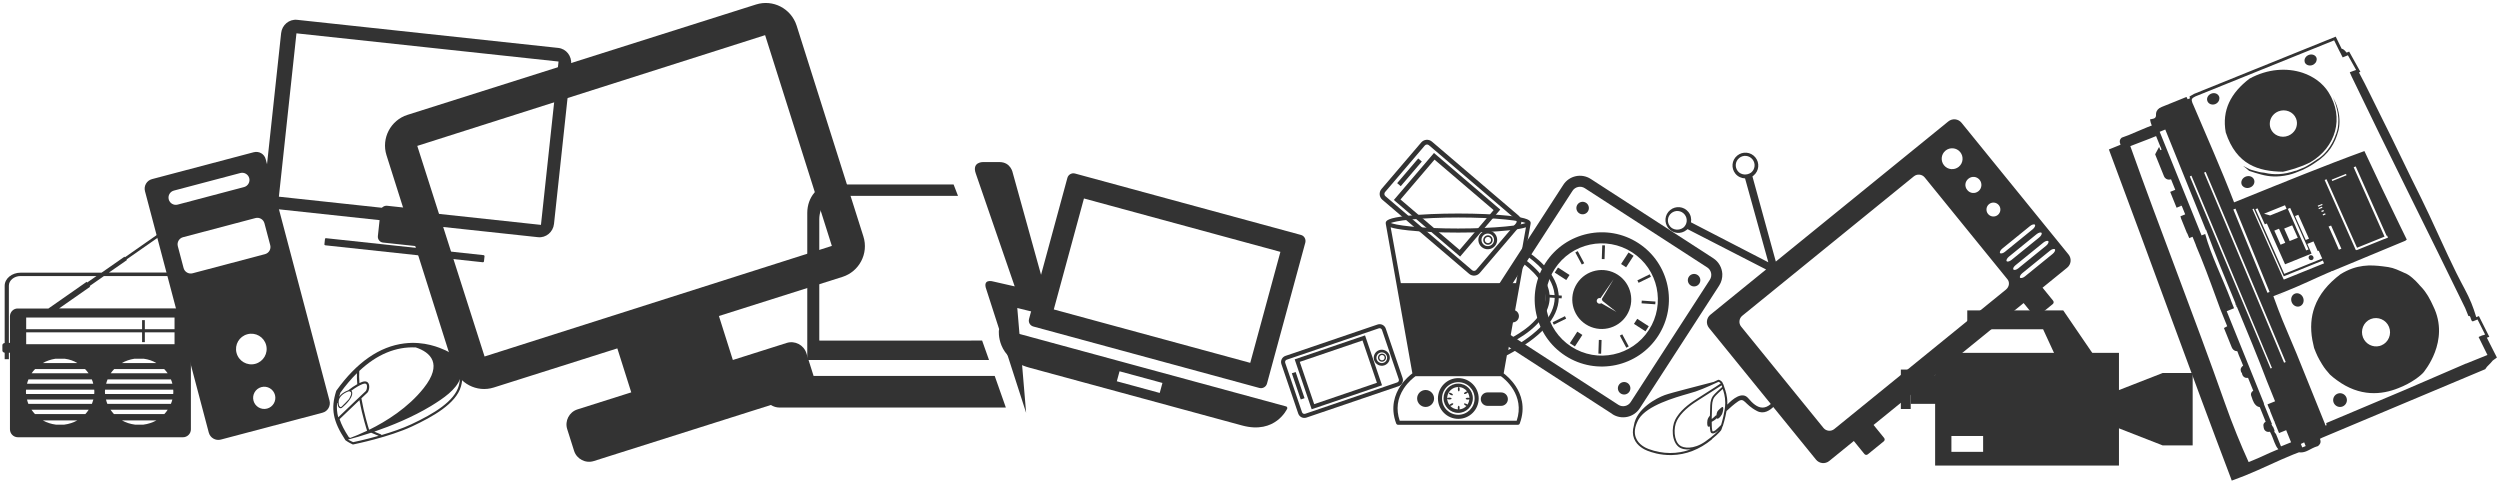 <?xml version="1.0" encoding="utf-8"?>
<svg id="master-artboard" viewBox="0 0 1397.371 270.206" version="1.1" xmlns="http://www.w3.org/2000/svg" x="0px" y="0px" style="enable-background:new 0 0 336 235.2;" width="1397.371px" height="270.206px"><rect id="ee-background" x="0" y="0" width="1397.371" height="270.206" style="fill: white; fill-opacity: 0; pointer-events: none;"/><g transform="matrix(0.613, -0.162, 0.162, 0.613, -404.604, -130.414)"><g transform="matrix(1, 0, 0, 1, 1.1368683772161603e-13, 0)"><path class="st3" d="M746.3,548.8h-92.7c-4.8,0-8.7,3.9-8.7,8.7v220.1c0,4.8,3.9,8.7,8.7,8.7h92.7c4.8,0,8.7-3.9,8.7-8.7V557.5&#10;&#9;C755.1,552.7,751.2,548.8,746.3,548.8L746.3,548.8z M669.7,563.5h60.6c3.5,0,6.4,2.9,6.4,6.4c0,3.5-2.9,6.4-6.4,6.4h-60.6&#10;&#9;c-3.5,0-6.4-2.9-6.4-6.4C663.3,566.4,666.1,563.5,669.7,563.5L669.7,563.5z M700,770.3c-5.4,0-9.8-4.4-9.8-9.8&#10;&#9;c0-5.4,4.4-9.8,9.8-9.8c5.4,0,9.8,4.4,9.8,9.8C709.8,765.9,705.4,770.3,700,770.3L700,770.3z M700,729.5c-7.5,0-13.5-6.1-13.5-13.5&#10;&#9;c0-7.5,6-13.5,13.5-13.5c7.5,0,13.5,6,13.5,13.5C713.5,723.4,707.5,729.5,700,729.5L700,729.5z M739.5,631.7c0,3.6-2.9,6.5-6.5,6.5&#10;&#9;H667c-3.6,0-6.5-2.9-6.5-6.5v-19.9c0-3.6,2.9-6.5,6.5-6.5H733c3.6,0,6.5,2.9,6.5,6.5V631.7z M739.5,631.7" style="fill: rgb(51, 51, 51); opacity: 1;" transform="matrix(1, 0, 0, 1, 1.1368683772161603e-13, 0)"/></g></g><g transform="matrix(0.607, 0.165, -0.165, 0.607, 9.959, -164.869)"><g transform="matrix(1, 0, 0, 1, 1.1368683772161603e-13, 0)"><path class="st3" d="M1252.1,306.3c-0.3-0.3-0.6-0.5-1-0.5H988.3c-0.4,0-0.8,0.2-1,0.5c-0.3,0.3-0.4,0.7-0.3,1.1c0,0.3,4,25,34.8,25&#10;&#9;h195.9c30.8,0,34.7-24.7,34.8-25C1252.5,307,1252.3,306.6,1252.1,306.3z M1139.5,323.7h-39.5v-9.2h39.5V323.7z" style="fill: rgb(51, 51, 51); opacity: 1;" transform="matrix(1, 0, 0, 1, 1.1368683772161603e-13, 0)"/><path class="st3" d="M1223.8,155.3h-208.1c-3,0-5.5,2.5-5.5,5.5v129.9c0,3.1,2.4,5.5,5.5,5.5h208.1c3,0,5.5-2.5,5.5-5.5V160.8&#10;&#9;C1229.2,157.7,1226.8,155.3,1223.8,155.3z M1210.1,276.8h-180.9V174.6h180.9V276.8z" style="fill: rgb(51, 51, 51); opacity: 1;" transform="matrix(1, 0, 0, 1, 1.1368683772161603e-13, 0)"/></g></g><g transform="matrix(0.537, 0, 0, 0.537, 409.122, 30.442)"><path d="M267.6,318.1l-7.2-20.3H91c0-0.4-0.1-0.8-0.1-1.2v-125c0-13.4,9.2-24.4,20.6-24.4h123.8l-4.6-11.9H103.4&#10;&#9;&#9;c-13.8,0-25,13.2-25,29.6v151.7c0,0.5,0.1,0.9,0.1,1.4H267.6z M49.5,334.7c-10.4,0-18.8,0.8-18.8,10.6c0,12.3,8.4,22.2,18.8,22.2&#10;&#9;&#9;h235.6l-11.6-32.9H49.5z M330.1,259.5l-37.8-136.2c0,0-1.9-11.3-13.9-11.3c-8,0-17,0-17,0s-11.9-0.3-7.6,11.9l40.5,117.5l-22.8-5.2&#10;&#9;&#9;c0,0-11-3.1-6.7,8.4L306.2,373L297,263.9l26.8,6.6C323.8,270.5,334.5,274.6,330.1,259.5z" transform="matrix(1, 0, 0, 1, 0, 0)" style="fill: rgb(51, 51, 51); opacity: 1;"/></g><g transform="matrix(0.883, 0.095, -0.095, 0.883, -95.495, -105.63)"><g transform="matrix(1, 0, 0, 1, -49.412, -453.142)"><g transform="matrix(1, 0, 0, 1, 5.684341886080802e-14, -5.684341886080802e-14)">
			<path class="st2" d="M388.5,687.6v3.3c0,0.4,0.3,0.6,0.7,0.6h99.7c0.3,0,0.6-0.3,0.6-0.6v-3.3c0-0.3-0.3-0.6-0.6-0.6h-99.7&#10;&#9;&#9;&#9;&#9;C388.7,687,388.5,687.3,388.5,687.6z" style="fill-rule: evenodd; clip-rule: evenodd; fill: rgb(51, 51, 51); opacity: 1;"/>
			<path class="st2" d="M421.4,666.3v15.9c0,2,1.6,3.7,3.6,3.7h27.9c2,0,3.6-1.7,3.6-3.7v-15.9c0-2-1.6-3.7-3.6-3.7H425&#10;&#9;&#9;&#9;&#9;C423,662.7,421.4,664.3,421.4,666.3z" style="fill-rule: evenodd; clip-rule: evenodd; fill: rgb(51, 51, 51); opacity: 1;"/>
			<path class="st2" d="M521.6,552.3H356.3c-5,0-9.1,4.2-9.1,9.4v101c0,5.2,4.1,9.4,9.1,9.4h165.4c5,0,9.1-4.2,9.1-9.4v-101&#10;&#9;&#9;&#9;&#9;C530.7,556.5,526.7,552.3,521.6,552.3z M522.7,664.2H356.8V560.8h165.9V664.2z" style="fill-rule: evenodd; clip-rule: evenodd; fill: rgb(51, 51, 51); opacity: 1;"/>
		</g></g></g><g transform="matrix(1.02, -0.323, 0.323, 1.02, -435.485, 112.172)"><g transform="matrix(1, 0, 0, 1, 1.1368683772161603e-13, 0)"><g transform="matrix(1, 0, 0, 1, 1.1368683772161603e-13, 0)"><path class="st3" d="M795.5,144.4H604.5c-9.2,0-16.8,7.5-16.8,16.8v115.8c0,9.2,7.5,16.8,16.8,16.8h67.7v24.1h-29.5&#10;&#9;c-4.5,0-8.2,3.7-8.2,8.2v11.9c0,4.5,3.7,8.2,8.2,8.2h114.7c4.5,0,8.2-3.7,8.2-8.2V326c0-4.5-3.7-8.2-8.2-8.2h-29.5v-24.1h67.7&#10;&#9;c9.2,0,16.8-7.5,16.8-16.8V161.2C812.3,151.9,804.8,144.4,795.5,144.4L795.5,144.4z M795.2,276.6l-190.4,0.3l-0.3-115.5l190.7-0.3&#10;&#9;V276.6z M795.2,276.6" style="fill: rgb(51, 51, 51); opacity: 1;" transform="matrix(1, 0, 0, 1, 1.1368683772161603e-13, 0)"/></g></g></g><g transform="matrix(0.14, -0.051, 0.051, 0.14, -46.775, 190.88)"><g transform="matrix(1, 0, 0, 1, 0, 0)">
			<path fill="#CCCCCC" d="M1853.8,710.5c-16.9-16.4-61.8-59.9-136-77.1c-91.3-21.2-192.2,5.3-299.9,78.9l-1.1,0.8l-0.8,1.1&#10;&#9;&#9;&#9;&#9;c-42.1,54.9-49.8,101.3-30.5,183.6l0.4,1.5l0.9,1.3c7.2,10.5,17.4,20.8,17.9,21.2l1.9,1.9l2.7,0.4c5.5,0.8,134.9,20.1,229.7,11.7&#10;&#9;&#9;&#9;&#9;c83-7.4,183.3-23,223.2-78.3C1897.4,808.5,1894,749.5,1853.8,710.5z M1753,662.3c45.6,36.1,74.6,92.5-24.2,153.3&#10;&#9;&#9;&#9;&#9;c-80.6,49.6-175.3,69.3-244.8,76.9l-1.3-1.2c0.4-10.5,2.9-62.7,13.1-119.6c15.2-6.6,25.5-11,27.6-11.8&#10;&#9;&#9;&#9;&#9;c7.7-2.9,18.7-19.6,16.6-31.7c-0.9-5-4.8-13.3-20.8-13.3c-3.3,0-6.9,0.2-10.7,0.6c4.3-15.1,9.2-29.7,15-42.9&#10;&#9;&#9;&#9;&#9;C1606.8,636.8,1684.2,633.4,1753,662.3z M1428.5,725.3c28.5-19.4,56.5-35.3,83.8-47.9c-4.9,12.3-9.1,25.6-12.8,39.2&#10;&#9;&#9;&#9;&#9;c-11.9,1.9-25.4,5.3-39.9,10c-0.4,0-0.8,0-1.3,0c-16.6,0.5-29.5,4.2-38.5,10.9C1422.5,733.5,1425.4,729.4,1428.5,725.3z&#10;&#9;&#9;&#9;&#9; M1407.9,768.1c0.1-0.8,0.2-1.8,0.3-2.8c0.4-2.3,1.1-5.1,2.3-8.5c0-0.1,0.1-0.2,0.1-0.2c0.3-0.7,0.5-1.5,0.8-2.1&#10;&#9;&#9;&#9;&#9;c0.3-0.6,0.5-1.2,0.8-1.8c0.3-0.5,0.6-1.1,0.8-1.6c0.3-0.4,0.5-0.9,0.8-1.3c0.2-0.4,0.5-0.8,0.7-1.2c0.3-0.4,0.6-0.8,0.8-1.1&#10;&#9;&#9;&#9;&#9;c0.3-0.3,0.5-0.7,0.8-1c0.3-0.3,0.5-0.6,0.8-0.9c0.3-0.3,0.6-0.6,0.8-0.9c0.3-0.3,0.5-0.6,0.8-0.8c0.3-0.3,0.6-0.5,0.9-0.8&#10;&#9;&#9;&#9;&#9;c0.3-0.2,0.5-0.5,0.8-0.7c0.3-0.2,0.6-0.5,0.9-0.7c0.3-0.2,0.5-0.4,0.8-0.7c0.3-0.2,0.6-0.4,0.9-0.6c0.3-0.2,0.6-0.4,0.8-0.6&#10;&#9;&#9;&#9;&#9;c0.3-0.2,0.6-0.4,0.8-0.5c0.3-0.2,0.6-0.4,0.8-0.5c0.3-0.2,0.6-0.3,0.9-0.5c0.3-0.2,0.5-0.3,0.8-0.5c0.3-0.2,0.6-0.3,0.9-0.4&#10;&#9;&#9;&#9;&#9;c0.3-0.1,0.5-0.3,0.8-0.4c0.3-0.1,0.6-0.3,0.9-0.4c0.3-0.1,0.5-0.3,0.8-0.4c0.3-0.1,0.6-0.2,0.8-0.4c0.3-0.1,0.5-0.2,0.8-0.3&#10;&#9;&#9;&#9;&#9;c0.3-0.1,0.6-0.2,0.8-0.3c0.3-0.1,0.5-0.2,0.8-0.3c0.3-0.1,0.5-0.2,0.8-0.3c0.3-0.1,0.5-0.2,0.8-0.3c0.3-0.1,0.5-0.2,0.8-0.3&#10;&#9;&#9;&#9;&#9;c0.3-0.1,0.5-0.2,0.8-0.2c0.3-0.1,0.5-0.2,0.8-0.2c0.3-0.1,0.5-0.1,0.8-0.2c0.2-0.1,0.5-0.1,0.7-0.2c0.3-0.1,0.5-0.1,0.8-0.2&#10;&#9;&#9;&#9;&#9;c0.2-0.1,0.5-0.1,0.7-0.2c0.2-0.1,0.5-0.1,0.7-0.2c0.3-0.1,0.5-0.1,0.8-0.2c0.2,0,0.5-0.1,0.7-0.1c0.2,0,0.5-0.1,0.7-0.1&#10;&#9;&#9;&#9;&#9;c0.2,0,0.5-0.1,0.7-0.1c0.2,0,0.5-0.1,0.7-0.1c0.2,0,0.5-0.1,0.7-0.1c0.2,0,0.5-0.1,0.7-0.1c0.2,0,0.5-0.1,0.7-0.1&#10;&#9;&#9;&#9;&#9;c0.2,0,0.5-0.1,0.7-0.1c0.2,0,0.5-0.1,0.7-0.1c0.2,0,0.5-0.1,0.7-0.1c0.2,0,0.4,0,0.7-0.1c0.2,0,0.5,0,0.7-0.1&#10;&#9;&#9;&#9;&#9;c0.2,0,0.5,0,0.7-0.1c0.2,0,0.4,0,0.7-0.1c0.2,0,0.4,0,0.7-0.1c0.2,0,0.4,0,0.7,0c0.2,0,0.4,0,0.7,0c0.2,0,0.4,0,0.6,0&#10;&#9;&#9;&#9;&#9;c0.2,0,0.4,0,0.6,0c0.2,0,0.4,0,0.6,0c0.2,0,0.4,0,0.6,0c0.2,0,0.4,0,0.6,0c0.2,0,0.4,0,0.6,0c0.2,0,0.4,0,0.6,0&#10;&#9;&#9;&#9;&#9;c0.1,0,0.2,0,0.2,0c0.1,0,0.3,0,0.4,0c0.2,0,0.4,0,0.7,0c0.2,0,0.4,0,0.7,0.1c0.2,0,0.5,0.1,0.7,0.1c0.3,0,0.5,0.1,0.8,0.2&#10;&#9;&#9;&#9;&#9;c0.3,0.1,0.6,0.2,0.9,0.3c1.5,1.4,2.9,3,4.2,4.6c0,0.2,0.1,0.5,0.1,0.8c0,0.2,0,0.5,0,0.7c0,0.2,0,0.4,0,0.6&#10;&#9;&#9;&#9;&#9;c0,0.2-0.1,0.4-0.1,0.6c0,0.2-0.1,0.4-0.1,0.5c0,0.2-0.1,0.3-0.1,0.5c0,0.2-0.1,0.3-0.2,0.5c-0.1,0.2-0.1,0.3-0.2,0.5&#10;&#9;&#9;&#9;&#9;c-0.1,0.2-0.1,0.3-0.2,0.5c-0.1,0.1-0.1,0.3-0.2,0.5c-0.1,0.1-0.1,0.3-0.2,0.4c-0.1,0.1-0.1,0.3-0.2,0.4&#10;&#9;&#9;&#9;&#9;c-0.1,0.1-0.1,0.3-0.2,0.4c-0.1,0.1-0.1,0.3-0.2,0.4c-0.1,0.1-0.2,0.3-0.2,0.4s-0.2,0.3-0.2,0.4c-0.1,0.1-0.2,0.3-0.2,0.4&#10;&#9;&#9;&#9;&#9;c-0.1,0.1-0.2,0.3-0.2,0.4c-0.1,0.1-0.2,0.3-0.2,0.4c-0.1,0.1-0.2,0.2-0.3,0.4c-0.1,0.1-0.2,0.2-0.3,0.4&#10;&#9;&#9;&#9;&#9;c-0.1,0.1-0.2,0.2-0.3,0.4c-0.1,0.1-0.2,0.2-0.3,0.3c-0.1,0.1-0.2,0.2-0.3,0.3c-0.1,0.1-0.2,0.2-0.3,0.4&#10;&#9;&#9;&#9;&#9;c-0.1,0.1-0.2,0.2-0.3,0.3c-0.1,0.1-0.2,0.2-0.3,0.3c-0.1,0.1-0.2,0.2-0.3,0.3c-0.1,0.1-0.2,0.2-0.3,0.3&#10;&#9;&#9;&#9;&#9;c-0.1,0.1-0.2,0.2-0.3,0.3c-0.1,0.1-0.2,0.2-0.3,0.3c-0.1,0.1-0.2,0.2-0.3,0.3c-0.1,0.1-0.2,0.2-0.3,0.3&#10;&#9;&#9;&#9;&#9;c-0.1,0.1-0.2,0.2-0.3,0.3s-0.2,0.2-0.3,0.3c-0.1,0.1-0.2,0.2-0.3,0.3c-0.1,0.1-0.2,0.2-0.3,0.3c0,0,0,0,0,0&#10;&#9;&#9;&#9;&#9;c-0.1,0.1-0.2,0.2-0.3,0.3c-0.1,0.1-0.2,0.2-0.3,0.3c-0.1,0.1-0.2,0.2-0.3,0.3c-0.1,0.1-0.2,0.2-0.3,0.3&#10;&#9;&#9;&#9;&#9;c-0.1,0.1-0.2,0.2-0.3,0.3c-0.1,0.1-0.2,0.2-0.3,0.3c-0.1,0.1-0.2,0.2-0.3,0.3c-0.1,0.1-0.2,0.2-0.3,0.3&#10;&#9;&#9;&#9;&#9;c-0.1,0.1-0.2,0.2-0.3,0.3c-0.1,0.1-0.2,0.2-0.3,0.3c-0.1,0.1-0.2,0.2-0.3,0.3c-0.1,0.1-0.2,0.2-0.3,0.3s-0.2,0.2-0.3,0.3&#10;&#9;&#9;&#9;&#9;c-0.1,0.1-0.2,0.2-0.3,0.3c-0.1,0.1-0.2,0.2-0.3,0.3c-0.1,0.1-0.2,0.2-0.3,0.3c-0.1,0.1-0.2,0.2-0.3,0.3&#10;&#9;&#9;&#9;&#9;c-0.1,0.1-0.2,0.2-0.3,0.3c-0.1,0.1-0.2,0.2-0.3,0.3c-0.1,0.1-0.2,0.2-0.3,0.2c-0.1,0.1-0.2,0.2-0.3,0.2&#10;&#9;&#9;&#9;&#9;c-0.1,0.1-0.2,0.2-0.3,0.2c-0.1,0.1-0.2,0.2-0.3,0.3c-0.1,0.1-0.2,0.2-0.3,0.2c-0.1,0.1-0.2,0.2-0.3,0.2&#10;&#9;&#9;&#9;&#9;c-0.1,0.1-0.2,0.2-0.3,0.2c-0.1,0.1-0.2,0.2-0.3,0.2c-0.1,0.1-0.2,0.2-0.3,0.2c-0.1,0.1-0.2,0.2-0.3,0.2&#10;&#9;&#9;&#9;&#9;c-0.1,0.1-0.2,0.2-0.4,0.2c-0.1,0.1-0.2,0.2-0.3,0.2c-0.1,0.1-0.2,0.2-0.3,0.2c-0.1,0.1-0.2,0.2-0.4,0.2&#10;&#9;&#9;&#9;&#9;c-0.1,0.1-0.2,0.2-0.4,0.2c-0.1,0.1-0.2,0.2-0.4,0.2c-0.1,0.1-0.2,0.1-0.4,0.2c-0.1,0.1-0.2,0.2-0.4,0.2&#10;&#9;&#9;&#9;&#9;c-0.1,0.1-0.2,0.2-0.4,0.2c-0.1,0.1-0.2,0.2-0.4,0.2c-0.1,0.1-0.2,0.1-0.4,0.2s-0.2,0.1-0.4,0.2c-0.1,0.1-0.2,0.1-0.4,0.2&#10;&#9;&#9;&#9;&#9;c-0.1,0.1-0.2,0.1-0.4,0.2c-0.1,0.1-0.2,0.1-0.4,0.2c-0.1,0.1-0.2,0.1-0.4,0.2s-0.2,0.1-0.4,0.2c-0.1,0.1-0.2,0.1-0.4,0.2&#10;&#9;&#9;&#9;&#9;c-0.1,0.1-0.3,0.1-0.4,0.2c-0.1,0.1-0.3,0.1-0.4,0.2c-0.1,0.1-0.3,0.1-0.4,0.2c-0.1,0.1-0.3,0.1-0.4,0.2&#10;&#9;&#9;&#9;&#9;c-0.1,0.1-0.3,0.1-0.4,0.2c-0.1,0.1-0.3,0.1-0.4,0.2c-0.1,0.1-0.3,0.1-0.4,0.2c-0.1,0.1-0.3,0.1-0.4,0.2&#10;&#9;&#9;&#9;&#9;c-0.1,0.1-0.3,0.1-0.4,0.2c-0.1,0.1-0.3,0.1-0.4,0.2c-0.1,0.1-0.3,0.1-0.4,0.2c-0.1,0.1-0.3,0.1-0.4,0.2&#10;&#9;&#9;&#9;&#9;c-0.1,0.1-0.3,0.1-0.4,0.2c-0.1,0.1-0.3,0.1-0.4,0.2c-0.1,0.1-0.3,0.1-0.4,0.2c-0.1,0.1-0.3,0.1-0.4,0.2&#10;&#9;&#9;&#9;&#9;c-0.1,0.1-0.3,0.1-0.4,0.2c-0.1,0.1-0.3,0.1-0.4,0.2c-0.1,0.1-0.3,0.1-0.4,0.2c-0.1,0.1-0.3,0.1-0.4,0.2&#10;&#9;&#9;&#9;&#9;c-0.2,0.1-0.3,0.2-0.5,0.2c-0.2,0.1-0.3,0.2-0.5,0.2c-0.2,0.1-0.4,0.2-0.5,0.3c-0.2,0.1-0.4,0.2-0.5,0.3&#10;&#9;&#9;&#9;&#9;c-0.2,0.1-0.5,0.2-0.7,0.3c-0.3,0.1-0.6,0.3-0.9,0.4c-0.6,0.3-1.3,0.6-1.9,0.9c-0.3,0.1-0.6,0.3-0.9,0.4&#10;&#9;&#9;&#9;&#9;c-0.2,0.1-0.4,0.2-0.7,0.3c-0.2,0.1-0.4,0.2-0.6,0.3c-0.2,0.1-0.4,0.2-0.5,0.2c-0.2,0.1-0.3,0.1-0.5,0.2&#10;&#9;&#9;&#9;&#9;c-0.2,0.1-0.3,0.1-0.5,0.2c-0.2,0.1-0.3,0.1-0.5,0.2c-0.1,0.1-0.3,0.1-0.4,0.2c-0.1,0.1-0.3,0.1-0.4,0.2&#10;&#9;&#9;&#9;&#9;c-0.1,0.1-0.3,0.1-0.4,0.2c-0.1,0.1-0.3,0.1-0.4,0.2c-0.1,0.1-0.3,0.1-0.4,0.2c-0.1,0.1-0.3,0.1-0.4,0.2&#10;&#9;&#9;&#9;&#9;c-0.1,0.1-0.3,0.1-0.4,0.2c-0.1,0.1-0.3,0.1-0.4,0.2c-0.1,0.1-0.3,0.1-0.4,0.2c-0.1,0.1-0.3,0.1-0.4,0.2&#10;&#9;&#9;&#9;&#9;c-0.1,0.1-0.3,0.1-0.4,0.2c-0.1,0.1-0.3,0.1-0.4,0.2c-0.1,0.1-0.3,0.1-0.4,0.2c-0.1,0.1-0.3,0.1-0.4,0.2&#10;&#9;&#9;&#9;&#9;c-0.1,0.1-0.3,0.1-0.4,0.2c-0.1,0.1-0.3,0.1-0.4,0.2c-0.1,0.1-0.3,0.1-0.4,0.2c-0.1,0.1-0.3,0.1-0.4,0.2&#10;&#9;&#9;&#9;&#9;c-0.1,0.1-0.3,0.1-0.4,0.2c-0.1,0-0.3,0.1-0.4,0.2c-0.1,0.1-0.3,0.1-0.4,0.2s-0.3,0.1-0.4,0.2c-0.1,0.1-0.3,0.1-0.4,0.1&#10;&#9;&#9;&#9;&#9;c-0.1,0.1-0.3,0.1-0.4,0.1c-0.1,0-0.3,0.1-0.4,0.1c-0.1,0.1-0.3,0.1-0.4,0.1c-0.1,0-0.3,0.1-0.4,0.1c-0.1,0.1-0.3,0.1-0.4,0.1&#10;&#9;&#9;&#9;&#9;c-0.2,0.1-0.3,0.1-0.4,0.1c-0.1,0-0.2,0.1-0.3,0.1c0,0-0.1,0-0.1,0c-0.1,0-0.3,0-0.5,0c-0.2,0-0.3,0-0.5-0.1&#10;&#9;&#9;&#9;&#9;c-0.2,0-0.4-0.1-0.6-0.1c-0.2-0.1-0.4-0.1-0.6-0.2c-0.2-0.1-0.4-0.2-0.6-0.4c-0.3-0.2-0.6-0.4-0.8-0.7c0,0,0,0,0-0.1&#10;&#9;&#9;&#9;&#9;c-0.5-0.7-1.1-1.9-1.3-3.9C1407.8,770.1,1407.8,769.2,1407.9,768.1z M1403.6,758.5c0.8-0.4,1.6-0.8,2.4-1.2&#10;&#9;&#9;&#9;&#9;c-3.1,9.6-3.1,16.4,0.1,20.2c3,3.6,7.5,3,7.7,3l0.2,0l0.2-0.1c1.3-0.4,32.3-10.9,47.6-26.2c10.8-10.8,10-18,8.6-21.3&#10;&#9;&#9;&#9;&#9;c-0.1-0.3-0.2-0.5-0.4-0.8c19.3-5.8,36.5-9,49.3-9c11.3,0,12.2,4.8,12.5,6.4c1.5,8.4-7.6,21-11.2,22.4c-7,2.6-95,41.3-130.8,57.1&#10;&#9;&#9;&#9;&#9;C1391.3,791.2,1395.8,774.9,1403.6,758.5z M1392.3,817.1c33.8-14.9,68.9-30.3,94.3-41.4c-10.5,61.7-12.3,116.3-12.3,117.2l0,0.5&#10;&#9;&#9;&#9;&#9;c-29.3,2.8-53.4,3.5-69.1,3.6c-1.3-1.6-2.5-3.2-3.7-4.8C1394.6,862.8,1391.5,838.6,1392.3,817.1z M1410.5,915.7&#10;&#9;&#9;&#9;&#9;c0,0-9.9-9.9-14.9-15.8c0.4,0,0.8,0.1,1.2,0.1c20.4,2.1,51.6,4.5,89.1,5.5l22.6,20.7C1453.7,922.3,1410.5,915.7,1410.5,915.7z&#10;&#9;&#9;&#9;&#9; M1867.4,832.2c-3.2,6.7-7.1,13.4-11.9,20c-0.1,0.1-0.2,0.2-0.2,0.3c-35.3,49-122.3,66.4-217.1,74.9&#10;&#9;&#9;&#9;&#9;c-37.6,3.3-81.1,2.2-119.9-0.4l1.5-1.7l-21.2-19.5c67.4,1.3,152.5-1.9,232.3-17.5c57.2-11.6,108.4-25.5,137.2-57.6&#10;&#9;&#9;&#9;&#9;c0.2-0.2,0.3-0.4,0.5-0.6C1868.3,830.6,1867.9,831.3,1867.4,832.2z" style="fill: rgb(51, 51, 51);"/>
			<path fill="#CCCCCC" d="M1867.4,832.2c-3,5.2-9.8,17-11.9,20C1860.3,845.6,1864.2,838.9,1867.4,832.2z" style="fill: rgb(51, 51, 51);"/>
		</g></g><g transform="matrix(-0.094, -0.276, 0.276, -0.094, 660.503, 403.311)"><g transform="matrix(2.891, 0, 0, 2.891, 226.749, 121.681)">
	<g transform="matrix(0.296, 0, 0, 0.296, 48.549, 54.761)"><g transform="matrix(1, 0, 0, 1, -1.4210854715202004e-14, 0)"><g transform="matrix(1, 0, 0, 1, -1.4210854715202004e-14, 0)">
		
		<path class="st1" d="M257,389.4H140c-8,0-14.5-6.5-14.5-14.5v-218c0-8,6.5-14.5,14.5-14.5h117c8,0,14.5,6.5,14.5,14.5v218&#10;&#9;&#9;&#9;C271.5,382.9,265,389.4,257,389.4z M140,151.4c-3,0-5.5,2.5-5.5,5.5v218c0,3,2.5,5.5,5.5,5.5h117c3,0,5.5-2.5,5.5-5.5v-218&#10;&#9;&#9;&#9;c0-3-2.5-5.5-5.5-5.5H140z" style="fill: rgb(51, 51, 51); opacity: 1;"/>
	</g><g transform="matrix(1, 0, 0, 1, -1.4210854715202004e-14, 0)">
		
		<path class="st1" d="M257.5,340.5H139.4V174h118.1V340.5z M148.4,331.5h100.1V183H148.4V331.5z" style="fill: rgb(51, 51, 51); opacity: 1;"/>
	</g><g transform="matrix(1, 0, 0, 1, -1.4210854715202004e-14, 0)">
		<path d="M 170 159.9 H 228 V 164.9 H 170 V 159.9 Z" class="st0" style="fill: rgb(51, 51, 51); opacity: 1;"/>
		<path class="st1" d="M230,166.9h-62v-9h62V166.9z M172,162.9h54v-1h-54V162.9z" style="fill: rgb(51, 51, 51); opacity: 1;"/>
	</g></g><g transform="matrix(1, 0, 0, 1, -1.4210854715202004e-14, 0)">
		
		<g><path class="st1" d="M198,377.9c-9.9,0-18-8.1-18-18s8.1-18,18-18s18,8.1,18,18S207.9,377.9,198,377.9z M198,347.9&#10;&#9;&#9;&#9;c-6.6,0-12,5.4-12,12s5.4,12,12,12s12-5.4,12-12S204.6,347.9,198,347.9z" style="fill: rgb(51, 51, 51); opacity: 1;" transform="matrix(1, 0, 0, 1, -1.4210854715202004e-14, 0)"/></g>
	</g><g transform="matrix(1, 0, 0, 1, -1.4210854715202004e-14, 0)">
		
		<path class="st1" d="M198,369.4c-5,0-9-4-9-9s4-9,9-9s9,4,9,9S203,369.4,198,369.4z M198,354.4c-3.3,0-6,2.7-6,6s2.7,6,6,6&#10;&#9;&#9;&#9;s6-2.7,6-6S201.3,354.4,198,354.4z" style="fill: rgb(51, 51, 51); opacity: 1;"/>
	</g></g>
	
	
	
	
</g></g><g transform="matrix(1.175, 0, 0, 1.175, -339.595, -647.132)"><g transform="matrix(0.524, 0, 0, 0.524, 105.299, 0)">
		<path fill="#CCCCCC" d="M1674.5,1394.3c-10.2,0-18.5,8.3-18.5,18.5c0,10.2,8.3,18.5,18.5,18.5c10.2,0,18.5-8.3,18.5-18.5&#10;&#9;&#9;&#9;C1693,1402.6,1684.7,1394.3,1674.5,1394.3z M1674.5,1427.6c-8.2,0-14.8-6.6-14.8-14.8s6.6-14.8,14.8-14.8&#10;&#9;&#9;&#9;c8.2,0,14.8,6.6,14.8,14.8S1682.6,1427.6,1674.5,1427.6z" style="fill: rgb(51, 51, 51);"/>
		<path fill="#CCCCCC" d="M1644.8,1405.1c-4.3,0-7.7,3.5-7.7,7.7s3.5,7.7,7.7,7.7c4.3,0,7.7-3.5,7.7-7.7&#10;&#9;&#9;&#9;S1649.1,1405.1,1644.8,1405.1z" style="fill: rgb(51, 51, 51);"/>
		<path fill="#CCCCCC" d="M1765.7,1321.7c0.4-23.3-24.2-39.7-29.9-43.2l4.3-24.1c0.1-0.3,0.1-0.6,0.1-0.9c0,0,0,0,0-0.1c0,0,0,0,0,0&#10;&#9;&#9;&#9;c-0.1-2.1-1.9-4.6-20.4-6.5c-12.1-1.3-28.2-2-45.4-2c-17.1,0-33.2,0.7-45.4,2c-18.8,2-20.4,4.5-20.4,6.7c0,0.3,0,0.6,0.1,0.9&#10;&#9;&#9;&#9;l24.1,135.5c-2,1.5-6.8,5.4-10.9,11.5c-4.8,7.3-9.4,19.1-3.8,34c0.3,0.7,1,1.2,1.7,1.2h108.8c0.8,0,1.5-0.5,1.7-1.2&#10;&#9;&#9;&#9;c5.6-15,1-26.8-3.8-34c-4-6-8.7-9.9-10.8-11.5l2.9-16.4C1749.6,1357.4,1765.3,1340,1765.7,1321.7z M1762,1321.6&#10;&#9;&#9;&#9;c-0.3,16.3-14.4,32.2-42.1,47.2l0.9-5.9c5.7-2.7,34.1-17.1,36.5-39c1.4-12.7-6.3-25.3-22.8-37.6l0.7-3.9&#10;&#9;&#9;&#9;C1742,1286.9,1762.3,1301.9,1762,1321.6z M1721.5,1358.4l12.1-68c14.4,11,21.1,22.2,19.9,33.1&#10;&#9;&#9;&#9;C1751.7,1341.2,1729.9,1354.1,1721.5,1358.4z M1631.6,1250.3c11.7-1.1,26.9-1.8,42.8-1.8c15.9,0,31.1,0.6,42.8,1.8&#10;&#9;&#9;&#9;c11.9,1.2,16.6,2.5,18.4,3.2c-1.8,0.7-6.4,2.1-18.4,3.2c-11.7,1.1-26.9,1.8-42.8,1.8c-15.9,0-31.1-0.6-42.8-1.8&#10;&#9;&#9;&#9;c-11.9-1.2-16.6-2.5-18.4-3.2C1615.1,1252.8,1619.7,1251.4,1631.6,1250.3z M1613.1,1257.4c3,1,7.8,1.9,16,2.8&#10;&#9;&#9;&#9;c12.1,1.3,28.2,2,45.4,2c17.1,0,33.2-0.7,45.4-2c8.1-0.9,13-1.8,16-2.8l-3.4,19.2h0l-0.9,5l-4.7,26.5h-104.6L1613.1,1257.4z&#10;&#9;&#9;&#9; M1727.5,1433h-106.2c-3.5-10.4-2.2-20.3,3.8-29.4c4-6.1,9-9.9,10.5-11h77.6C1716.4,1394.8,1735.3,1409.8,1727.5,1433z" style="fill: rgb(51, 51, 51);"/>
		<path fill="#CCCCCC" d="M1674.4,1399.3c-7.4,0-13.3,6-13.3,13.3s6,13.3,13.3,13.3s13.3-6,13.3-13.3S1681.8,1399.3,1674.4,1399.3z&#10;&#9;&#9;&#9; M1683.2,1413.8c0.5,0,1-0.1,1.3-0.2c-0.2,1.8-0.8,3.4-1.7,4.8c-0.2-0.3-0.6-0.5-1-0.7c-1-0.5-1.9-0.6-2.1-0.2&#10;&#9;&#9;&#9;c-0.2,0.4,0.4,1.2,1.4,1.7c0.3,0.2,0.6,0.3,0.9,0.3c-1.7,1.8-3.9,3-6.5,3.2c0.1-0.3,0.2-0.8,0.2-1.3c0-1.1-0.3-2-0.8-2&#10;&#9;&#9;&#9;c-0.5,0-0.9,0.9-0.9,2c0,0.5,0.1,1,0.2,1.3c-2.8-0.1-5.3-1.3-7.1-3.2c0.4,0,0.9-0.2,1.4-0.4c1-0.5,1.6-1.2,1.4-1.7&#10;&#9;&#9;&#9;c-0.2-0.4-1.2-0.3-2.1,0.2c-0.6,0.3-1.1,0.8-1.3,1.1c-1.2-1.6-2-3.6-2.1-5.8c0.1,0.4,0.9,0.8,2,0.8c1.1,0,2-0.3,2-0.8&#10;&#9;&#9;&#9;c0-0.5-0.9-0.9-2-0.9c-1.1,0-1.9,0.3-2,0.8c0-0.1,0-0.2,0-0.3c0-5.6,4.5-10.1,10.1-10.1c3.3,0,6.2,1.6,8,4c-0.4,0-0.9,0.2-1.4,0.4&#10;&#9;&#9;&#9;c-1,0.5-1.6,1.2-1.4,1.7c0.2,0.4,1.2,0.3,2.1-0.2c0.6-0.3,1-0.7,1.3-1c0.9,1.5,1.4,3.2,1.5,5c-0.4-0.1-0.8-0.2-1.4-0.2&#10;&#9;&#9;&#9;c-1.1,0-2,0.4-2,0.9C1681.2,1413.4,1682.1,1413.8,1683.2,1413.8z" style="fill: rgb(51, 51, 51);"/>
		
			<path d="M 1668.9 1407.6 A 0.8 2 0 0 1 1668.1 1409.6 A 0.8 2 0 0 1 1667.3 1407.6 A 0.8 2 0 0 1 1668.1 1405.6 A 0.8 2 0 0 1 1668.9 1407.6 Z" transform="matrix(0.461 -0.887 0.887 0.461 -349.771 2239.447)" fill="#CCCCCC" style="fill: rgb(51, 51, 51);"/>
		
			<path d="M 1676.7 1404.5 A 2 0.8 0 0 1 1674.7 1405.3 A 2 0.8 0 0 1 1672.7 1404.5 A 2 0.8 0 0 1 1674.7 1403.7 A 2 0.8 0 0 1 1676.7 1404.5 Z" transform="matrix(-1.381048e-002 -1 1 -1.381048e-002 293.55 3098.444)" fill="#CCCCCC" style="fill: rgb(51, 51, 51);"/>
		<path fill="#CCCCCC" d="M1694.9,1413.4c0,3.3,2.7,6.1,6.1,6.1h12.4c3.3,0,6.1-2.7,6.1-6.1s-2.7-6.1-6.1-6.1h-12.4&#10;&#9;&#9;&#9;C1697.6,1407.3,1694.9,1410,1694.9,1413.4z" style="fill: rgb(51, 51, 51);"/>
	</g></g><g transform="matrix(0.496, 0.321, -0.321, 0.496, 624.131, -484.029)"><g transform="matrix(1, 0, 0, 1, 0, 0)">
			<g>
				<path fill="#CCCCCB" d="M1051.7,761.9c10.4,0,18.8-8.4,18.8-18.8V605c0-4.1-1.3-7.9-3.5-11c-3.4-4.7-9-7.8-15.3-7.8h-138&#10;&#9;&#9;&#9;&#9;&#9;c-10.4,0-18.8,8.4-18.8,18.8v138c0,7.5,4.4,14,10.8,17c2.4,1.2,5.2,1.8,8,1.8H1051.7z M905.3,743.1V605c0-4.6,3.8-8.4,8.4-8.4&#10;&#9;&#9;&#9;&#9;&#9;h138c4.6,0,8.4,3.8,8.4,8.4v138c0,4.6-3.8,8.4-8.4,8.4h-138C909,751.4,905.3,747.7,905.3,743.1z" style="fill: rgb(51, 51, 51);"/>
			</g>
			<g>
				<path fill="#CCCCCB" d="M984.4,739.7c35,0,63.5-28.4,63.5-63.5c0-35-28.4-63.5-63.5-63.5c-35,0-63.5,28.4-63.5,63.5&#10;&#9;&#9;&#9;&#9;&#9;C920.9,711.3,949.3,739.7,984.4,739.7z M984.4,623.2c29.3,0,53.1,23.8,53.1,53.1c0,29.3-23.8,53.1-53.1,53.1&#10;&#9;&#9;&#9;&#9;&#9;c-29.3,0-53.1-23.8-53.1-53.1C931.3,647,955,623.2,984.4,623.2z" style="fill: rgb(51, 51, 51);"/>
			</g>
			<g>
				<path d="M 928.1 613.5 A 5.9 5.9 0 0 1 922.2 619.4 A 5.9 5.9 0 0 1 916.3 613.5 A 5.9 5.9 0 0 1 922.2 607.6 A 5.9 5.9 0 0 1 928.1 613.5 Z" fill="#CCCCCB" style="fill: rgb(51, 51, 51);"/>
			</g>
			<g>
				<path d="M 1053.7 613.5 A 5.9 5.9 0 0 1 1047.8 619.4 A 5.9 5.9 0 0 1 1041.9 613.5 A 5.9 5.9 0 0 1 1047.8 607.6 A 5.9 5.9 0 0 1 1053.7 613.5 Z" fill="#CCCCCB" style="fill: rgb(51, 51, 51);"/>
			</g>
			<g>
				<path d="M 928.1 735.3 A 5.9 5.9 0 0 1 922.2 741.2 A 5.9 5.9 0 0 1 916.3 735.3 A 5.9 5.9 0 0 1 922.2 729.4 A 5.9 5.9 0 0 1 928.1 735.3 Z" fill="#CCCCCB" style="fill: rgb(51, 51, 51);"/>
			</g>
			<g>
				<path d="M 1053.7 735.3 A 5.9 5.9 0 0 1 1047.8 741.2 A 5.9 5.9 0 0 1 1041.9 735.3 A 5.9 5.9 0 0 1 1047.8 729.4 A 5.9 5.9 0 0 1 1053.7 735.3 Z" fill="#CCCCCB" style="fill: rgb(51, 51, 51);"/>
			</g>
			<g>
				<path d="M 981.5 625.2 H 987.2 V 638.2 H 981.5 V 625.2 Z" fill="#CCCCCB" style="fill: rgb(51, 51, 51);"/>
			</g>
			<g>
				<path d="M 981.5 714.4 H 987.2 V 727.4 H 981.5 V 714.4 Z" fill="#CCCCCB" style="fill: rgb(51, 51, 51);"/>
			</g>
			<g>
				
					<path d="M 1006.1 631.5 H 1008.7 V 644.5 H 1006.1 V 631.5 Z" transform="matrix(0.857 0.515 -0.515 0.857 472.527 -427.698)" fill="#CCCCCB" style="fill: rgb(51, 51, 51);"/>
			</g>
			<g>
				
					<path d="M 960.1 708 H 962.7 V 721 H 960.1 V 708 Z" transform="matrix(-0.857 -0.515 0.515 -0.857 1417.454 1822.15)" fill="#CCCCCB" style="fill: rgb(51, 51, 51);"/>
			</g>
			<g>
				
					<path d="M 1022.1 648.2 H 1024.7 V 661.2 H 1022.1 V 648.2 Z" transform="matrix(0.484 0.875 -0.875 0.484 1100.583 -557.749)" fill="#CCCCCB" style="fill: rgb(51, 51, 51);"/>
			</g>
			<g>
				
					<path d="M 944 691.4 H 946.6 V 704.4 H 944 V 691.4 Z" transform="matrix(-0.484 -0.875 0.875 -0.484 792.492 1862.947)" fill="#CCCCCB" style="fill: rgb(51, 51, 51);"/>
			</g>
			<g>
				
					<path d="M 954.9 636.8 H 967.9 V 639.4 H 954.9 V 636.8 Z" transform="matrix(0.515 0.857 -0.857 0.515 1013.119 -514.64)" fill="#CCCCCB" style="fill: rgb(51, 51, 51);"/>
			</g>
			<g>
				
					<path d="M 1000.8 713.2 H 1013.8 V 715.8 H 1000.8 V 713.2 Z" transform="matrix(-0.515 -0.857 0.857 -0.515 913.739 1946.007)" fill="#CCCCCB" style="fill: rgb(51, 51, 51);"/>
			</g>
			<g>
				
					<path d="M 938.8 653.4 H 951.8 V 656 H 938.8 V 653.4 Z" transform="matrix(0.875 0.484 -0.484 0.875 435.253 -375.889)" fill="#CCCCCB" style="fill: rgb(51, 51, 51);"/>
			</g>
			<g>
				
					<path d="M 1016.9 696.6 H 1029.9 V 699.2 H 1016.9 V 696.6 Z" transform="matrix(0.875 0.484 -0.484 0.875 465.94 -408.288)" fill="#CCCCCB" style="fill: rgb(51, 51, 51);"/>
			</g>
			<g>
				<path d="M 1022.5 673.4 H 1035.5 V 679.1 H 1022.5 V 673.4 Z" fill="#CCCCCB" style="fill: rgb(51, 51, 51);"/>
			</g>
			<g>
				<path d="M 933.2 673.4 H 946.2 V 679.1 H 933.2 V 673.4 Z" fill="#CCCCCB" style="fill: rgb(51, 51, 51);"/>
			</g>
			<path fill="#CCCCCB" d="M984.4,648.4c-15.4,0-27.9,12.5-27.9,27.9c0,15.4,12.5,27.9,27.9,27.9s27.9-12.5,27.9-27.9&#10;&#9;&#9;&#9;&#9;C1012.3,660.9,999.8,648.4,984.4,648.4z M985.9,679.5c-0.2,0.5-0.5,0.9-1,1.2s-1,0.5-1.5,0.5l0,0l0,0c-0.4,0-0.7-0.1-1.1-0.2&#10;&#9;&#9;&#9;&#9;c-1-0.4-1.6-1.4-1.6-2.5c0-0.5,0.1-0.9,0.3-1.3c0.3-0.6,0.9-1.1,1.7-1.3l0.7-21.9v0v0l0.4,11l0.4,11c0.1,0,0.3,0.1,0.4,0.2&#10;&#9;&#9;&#9;&#9;c0.3,0.1,0.5,0.3,0.7,0.5c0.1,0.1,0.2,0.2,0.3,0.3l16.8,1.6L985.9,679.5z" style="fill: rgb(51, 51, 51);"/>
		</g></g><g transform="matrix(2.884, -2.343, 2.343, 2.884, -2777.692, 1195.221)"><g transform="matrix(0.524, 0, 0, 0.524, 327.888, -329.162)">
			<path fill="#CCCCCC" d="M1264.3,1489.9c0,0.4,0.3,0.7,0.7,0.7h5.9c0.4,0,0.7-0.3,0.7-0.7v-4.8h9.1c1.5,0,2.7-1.2,2.7-2.7v-48.7&#10;&#9;&#9;&#9;&#9;c0-1.5-1.2-2.7-2.7-2.7h-63.8l10.2-23.2c0.1,0,0.3,0,0.4,0c2.1,0,3.7-1.7,3.7-3.7c0-2.1-1.7-3.7-3.7-3.7c-2.1,0-3.7,1.7-3.7,3.7&#10;&#9;&#9;&#9;&#9;c0,1.1,0.5,2.1,1.3,2.8l-10,22.9l-10-22.9c0.8-0.7,1.3-1.7,1.3-2.8c0-2.1-1.7-3.7-3.7-3.7c-2.1,0-3.7,1.7-3.7,3.7&#10;&#9;&#9;&#9;&#9;c0,2.1,1.7,3.7,3.7,3.7c0.1,0,0.3,0,0.4,0l10.2,23.2h-20.6c-1.5,0-2.7,1.2-2.7,2.7v48.7c0,1.5,1.2,2.7,2.7,2.7h9.1v4.8&#10;&#9;&#9;&#9;&#9;c0,0.4,0.3,0.7,0.7,0.7h5.9c0.4,0,0.7-0.3,0.7-0.7v-4.8h55.5V1489.9z M1224.8,1404c0-1.5,1.2-2.7,2.7-2.7c1.5,0,2.7,1.2,2.7,2.7&#10;&#9;&#9;&#9;&#9;s-1.2,2.7-2.7,2.7C1226,1406.6,1224.8,1405.4,1224.8,1404z M1199.7,1404c0-1.5,1.2-2.7,2.7-2.7c1.5,0,2.7,1.2,2.7,2.7&#10;&#9;&#9;&#9;&#9;s-1.2,2.7-2.7,2.7C1200.9,1406.6,1199.7,1405.4,1199.7,1404z M1263.1,1478.9h-63.5c-1.2,0-2.2-1-2.2-2.2v-37.5&#10;&#9;&#9;&#9;&#9;c0-1.2,1-2.2,2.2-2.2h63.5c1.2,0,2.2,1,2.2,2.2v37.5C1265.4,1477.9,1264.4,1478.9,1263.1,1478.9z M1274.8,1443c-1.6,0-3-1.3-3-3&#10;&#9;&#9;&#9;&#9;c0-1.6,1.3-3,3-3c1.6,0,3,1.3,3,3C1277.8,1441.6,1276.5,1443,1274.8,1443z M1274.8,1452c-1.3,0-2.3-1-2.3-2.3&#10;&#9;&#9;&#9;&#9;c0-1.3,1-2.3,2.3-2.3c1.3,0,2.3,1,2.3,2.3C1277.1,1450.9,1276.1,1452,1274.8,1452z M1274.8,1456.8c1.1,0,2,0.9,2,2&#10;&#9;&#9;&#9;&#9;c0,1.1-0.9,2-2,2c-1.1,0-2-0.9-2-2C1272.8,1457.7,1273.7,1456.8,1274.8,1456.8z M1269.7,1469.1h10.3c0.7,0,1.3,0.3,1.3,0.6&#10;&#9;&#9;&#9;&#9;s-0.6,0.6-1.3,0.6h-10.3c-0.7,0-1.3-0.3-1.3-0.6S1269,1469.1,1269.7,1469.1z M1269.7,1472.1h10.3c0.7,0,1.3,0.3,1.3,0.6&#10;&#9;&#9;&#9;&#9;c0,0.3-0.6,0.6-1.3,0.6h-10.3c-0.7,0-1.3-0.3-1.3-0.6C1268.4,1472.4,1269,1472.1,1269.7,1472.1z M1269.7,1475.2h10.3&#10;&#9;&#9;&#9;&#9;c0.7,0,1.3,0.3,1.3,0.6c0,0.3-0.6,0.6-1.3,0.6h-10.3c-0.7,0-1.3-0.3-1.3-0.6C1268.4,1475.4,1269,1475.2,1269.7,1475.2z&#10;&#9;&#9;&#9;&#9; M1269.7,1478.2h10.3c0.7,0,1.3,0.3,1.3,0.6c0,0.3-0.6,0.6-1.3,0.6h-10.3c-0.7,0-1.3-0.3-1.3-0.6&#10;&#9;&#9;&#9;&#9;C1268.4,1478.5,1269,1478.2,1269.7,1478.2z" style="fill: rgb(51, 51, 51);"/>
		</g></g><g transform="matrix(4.571, 0, 0, 4.571, -1426.268, -2329.473)"><g transform="matrix(0.524, 0, 0, 0.524, 105.299, 0)">
			<path d="M 899.2 1059.6 L 886.4 1064.6 L 886.4 1068 L 886.4 1071.5 L 899.2 1076.5 L 906.2 1076.5 L 906.2 1068 L 906.2 1059.6 Z" fill="#CCCCCC" style="fill: rgb(51, 51, 51);"/>
			<path d="M 874.3 1055.9 L 871.3 1049.4 L 853.6 1049.4 L 853.6 1045 L 876 1045 L 884.4 1057.3 Z" fill="#CCCCCC" style="fill: rgb(51, 51, 51);"/>
			<path d="M 840.4 1060.1 H 846.9 V 1066.8 H 840.4 V 1060.1 Z" fill="#CCCCCC" style="fill: rgb(51, 51, 51);"/>
			<path fill="#CCCCCC" d="M846.1,1054.9v26.3H889v-26.3H846.1z M857.3,1078h-7.4v-3.7h7.4V1078z" style="fill: rgb(51, 51, 51);"/>
			<path d="M 838.1 1058.8 H 840.4 V 1068 H 838.1 V 1058.8 Z" fill="#CCCCCC" style="fill: rgb(51, 51, 51);"/>
		</g></g><g transform="matrix(-0.221, -0.547, 0.547, -0.221, 1005.411, 1164.324)"><g transform="matrix(1, 0, 0, 1, 0, 0)">
			<path fill="#CCCCCC" d="M1607.1,1020.1c0-0.6-0.1-1.3-0.2-2.1l0-0.1l0-0.1c-0.3-1.4-0.9-2.6-1.7-3.5c-1.3-1.4-2.8-1.8-3.4-2.1&#10;&#9;&#9;&#9;&#9;c-0.8-0.3-0.8-0.3-1.1-0.7l-0.2-0.2l-0.2-0.2c0,0,0,0-0.1-0.1c-0.2-0.2-0.5-0.8-0.5-1.7c0-0.3,0-0.6,0.1-0.9l0.5-2.9l-2.9-0.5&#10;&#9;&#9;&#9;&#9;c-0.7-0.1-1.3-0.1-1.8-0.1c-0.5,0-0.9,0-1.3,0c0-1.5,0.1-3,0.1-4.5c0-6.8-0.3-13.8-0.3-19.4c0-2.4,0.1-4.5,0.2-6.2l0-0.6&#10;&#9;&#9;&#9;&#9;l-0.2-0.6c-0.3-0.8-0.9-1.6-1.5-2c-1.1-0.8-2.1-0.8-2.8-0.9c-0.5,0-0.9-0.1-1.3-0.1c0-3,0-6,0-9v-2.9l-2.9-0.1&#10;&#9;&#9;&#9;&#9;c-112.3-2.9-227.7-7.3-328.7-9.4l-2.9-0.1l-0.1,2.9c-0.1,3.6-0.2,7-0.2,10.5c0,17.3,1.4,32.9,1.4,49.9c0,1.9,0,3.9-0.1,5.8&#10;&#9;&#9;&#9;&#9;c-1.3,2.2-1.7,4.6-1.7,6.7c0,3.1,0.6,5.9,0.6,8.9c0,0.8,0,1.7-0.1,2.5l-0.1,0.7l0.2,0.6c0.4,1.1,1,2.2,2,2.9&#10;&#9;&#9;&#9;&#9;c1,0.7,2.2,0.9,2.9,0.9c0.2,0,0.4,0,0.6,0c0,0,0,0.1,0,0.1c0,0.7,0.1,1.3,0.2,2l2.3,167.9l0.6,0.8c1.4,1.7,2.2,5.3,4.3,8.7&#10;&#9;&#9;&#9;&#9;l1.2,4.8l21-1.8l-0.1,2.5l21.9-1.8l0-2.7c5.5,0.5,9.9,0.7,14,0.7c10.3,0,17.7-1.4,31.9-2.5c20.9-1.7,57.4-2.7,78.6-4.4&#10;&#9;&#9;&#9;&#9;c26.7-2.2,57.3-3.8,84.5-6.1c13.9-1.2,32.8-2.2,47.6-3.9l0,1.5l21.8-2.7v-2.6c0.1,0,0.2-0.1,0.3-0.1c0.5-0.2,1.3-0.4,2.2-0.8&#10;&#9;&#9;&#9;&#9;c0.8-0.3,1.9-0.9,2.7-2.1l12.7-0.9v-144.8l-0.7-4.9l-0.8-0.1c-0.4,0-0.8,0-1-0.2l0.1-2.3l2.4-0.2v-25.2h-0.1&#10;&#9;&#9;&#9;&#9;C1607.1,1020.3,1607.1,1020.2,1607.1,1020.1z M1261.9,1026.3c-0.5,0-1.6,0-2.5,0c-0.6,0-1,0-1.3,0c0-1.2,0-2.3,0-3.5&#10;&#9;&#9;&#9;&#9;c0.5,0,1,0,1.6,0c0.7,0,1.3,0,2,0C1261.8,1024.7,1261.9,1024.8,1261.9,1026.3z M1264.3,974.7c0-1.3,0-2.8,0-4.2&#10;&#9;&#9;&#9;&#9;c9.3-0.4,18.7-0.6,28.3-0.6c10.7,0,21.5,0.2,32.1,0.7c86.7,3.9,176.8,4.6,259.1,8.1c0,0.7,0,1.5,0,2.3c0,4.9-0.3,11.6-0.3,17.7&#10;&#9;&#9;&#9;&#9;c0,0.7,0,1.4,0,2.1l0,1.4v0.1v2.6h-10.1l-0.1,0c-0.5,0.1-1.1,0.1-1.7,0.1c-0.6,0-1.2,0-1.8-0.1l-0.1,0h-0.1v-1.2h3.3l-3.9-4.7&#10;&#9;&#9;&#9;&#9;c0-0.1-0.2-0.2-0.4-0.5l-0.9-0.9h-1.2c-7,0-14.1,0-21.1,0h-0.1l0,0c-0.9,0-2,0.3-2.8,0.9c-1.3,0.9-1.9,2.2-2.1,3.2&#10;&#9;&#9;&#9;&#9;c-0.1,0.3-0.1,0.7-0.2,1h-10.7v-5.2h-16.2v4.2h2.1l0,0.1h-2.1v0.9h-8.9v-4.9h-1.3l0-0.2h-3.5c-3.9,0-7.8,0-11.7,0h-0.1l-0.1,0&#10;&#9;&#9;&#9;&#9;c-0.4,0-0.7,0.1-1.1,0.2h-4.5v3.4h-8.6l-0.2-0.1l-0.7,0c-4,0.1-8,0.1-12,0.1c-18.7,0-37.1-0.9-52.4-1.3l0,0h-17&#10;&#9;&#9;&#9;&#9;c0-0.3,0-0.6-0.1-0.9l-0.3-2.6h-2.6c-5.4,0-10.8,0-16.3,0c-0.3,0-0.5,0-0.8,0c-1.7,0-3.6,0.7-4.6,2.1c-0.3,0.5-0.6,1-0.8,1.4&#10;&#9;&#9;&#9;&#9;h-1.4c-1-0.1-2-0.1-3-0.1c-1.4,0-2.9,0.1-4.3,0.1h-6.1c-0.1-0.2-0.1-0.5-0.2-0.8c-0.2-0.6-0.5-1.3-1.3-2.1&#10;&#9;&#9;&#9;&#9;c-0.8-0.7-1.9-1.1-2.9-1.1c-0.6,0-1.2,0.1-1.8,0.3c-0.5-0.2-1.1-0.2-1.7-0.2c-1.3-0.1-2.9,0.8-3.6,1.8c-0.6,0.9-0.8,1.6-0.9,2.1&#10;&#9;&#9;&#9;&#9;c-4.4,0-8.8,0-13.2,0c0-0.3-0.1-0.7-0.3-1.2c-0.2-0.5-0.6-1.2-1.3-1.7c-0.7-0.5-1.5-0.7-2.2-0.7c-0.1,0-0.3,0-0.4,0&#10;&#9;&#9;&#9;&#9;c-1.2-0.1-2.5-0.2-3.8-0.2c-1.9,0-3.8,0.1-5.7,1c-1.2,0.5-2.3,1.5-3,2.7c-1.6,0-3.2,0-4.8,0c-3.4,0-6.8,0-10.1,0&#10;&#9;&#9;&#9;&#9;c0-0.3-0.1-0.7-0.3-1.2c-0.2-0.5-0.6-1.2-1.3-1.7c-0.6-0.4-1.4-0.6-2-0.7c-0.7-0.2-1.4-0.4-2.2-0.4c-1.3-0.1-2.9,0.8-3.6,1.8&#10;&#9;&#9;&#9;&#9;c-0.7,1-0.8,1.8-0.9,2.4c-1.6,0.2-3.4,0.3-5.2,0.3c-1.9,0-3.9-0.1-5.8-0.1c-2.6,0-5.1,0.1-7.4,1c0-1,0-2,0-3&#10;&#9;&#9;&#9;&#9;C1265,990.7,1264.3,984.1,1264.3,974.7z M1408.2,1010.7v-2.4C1408.3,1009,1408.3,1009.9,1408.2,1010.7z M1266.6,1014.8v-7.2v-0.6&#10;&#9;&#9;&#9;&#9;v-2.5h10.5c0.1-0.1,0.3-0.1,0.4,0h1.7h0.3c0.4-0.4,1.4-0.7,3.1-0.5c0.1,0.2,0.1,0.4,0,0.5h3.9c0.4-0.3,0.9-0.4,1.5-0.4&#10;&#9;&#9;&#9;&#9;c0.1,0,0.3,0,0.4,0c0.4,0,0.8,0,1.2-0.1c0,0.2-0.1,0.3-0.2,0.5h14.4h4.6h1.8v0.3h3.2h3h3.6h0.5h8.8h13.3h4.3h24.4h14.1h19.2v1&#10;&#9;&#9;&#9;&#9;v0.6v5.9h3.6v0c0.5,0,1.1,0,1.6,0h2.9v0.1c22.3,0.5,47.1-1.6,67.4,0.9v-3.7h12.4v0h3.9h1.9h1.7v0h1.8h43.6v0h18.5h22.1v1.1v2.1&#10;&#9;&#9;&#9;&#9;v2.5h-28.8h-8.8H1529h-1.5h-1.8h-2.1h-40.2v0.3c-48.7-1.5-105.8,0.8-154.6-0.3h-2.4h-18.1v-0.7v-6.7v-0.4h-1.1h0h-2.4h-1v0.2&#10;&#9;&#9;&#9;&#9;c-0.8,0.1-1.7,0-2.6-0.2h-9.5c-0.6,0.2-1.2,0.2-2.2,0h-7.2c-0.2,0-0.4,0-0.5,0h-2.8v3c0,0.6,0,1.2,0,1.7v2.6H1266.6z&#10;&#9;&#9;&#9;&#9; M1467.4,1069.1v2.1l-42.3,1.5v27.1l10-0.3v6.3l-10,0.3v1l-6.8,0.2v0.1l-1.3,0v-36.7v-1.3v-0.8l6.8-0.2l18.2-0.6l10.3-0.4l0.6,0&#10;&#9;&#9;&#9;&#9;l31.1-1.1v2.1L1467.4,1069.1z M1477,1072.2v21.4l-3.7,0.1v-16.8L1477,1072.2z M1439.1,1102.8v-3.2v-0.1l0.1,0l7.6-0.3l0.8,0&#10;&#9;&#9;&#9;&#9;l7.5-0.3l2.3-0.1l6.5-0.2v3.3L1439.1,1102.8z M1462.6,1122v3.6l-1.1,0v-3.6L1462.6,1122z M1459.2,1123.5v2.2l-1.2,0v-2.2&#10;&#9;&#9;&#9;&#9;L1459.2,1123.5z M1455.7,1123.5v2.5l-1.2,0v-1.6v-1l0.6,0L1455.7,1123.5z M1442.8,1124.3v2.6l-24,0.8v-0.5v-2.1l1.1,0l1.1,0&#10;&#9;&#9;&#9;&#9;l6.9-0.2l1.3,0l7.4-0.3l1,0l2.3-0.1L1442.8,1124.3z M1463.9,1122.2l1.1,0v4.5l-1.1,0V1122.2z M1440.8,1098.2l-5.5,0.2l-5.5,0.2&#10;&#9;&#9;&#9;&#9;v-2.4l2.1-0.1l1.4,0l14.8-0.5l0.2,0l1.4-0.1l4-0.1l1.5,0l12.4-0.4l5.2-0.2v2.4L1440.8,1098.2z M1445.8,1085l11-0.4v8.2l-12.9,0.5&#10;&#9;&#9;&#9;&#9;v-7.2v-1.1L1445.8,1085z M1443.9,1080.5v-1.6v-3.2l9.8-0.3l4.8-0.2v4.8L1443.9,1080.5z M1423.8,1067l-8.8,0.3v1.2v25.3v2.9v10.5&#10;&#9;&#9;&#9;&#9;l-2.9,0.1v-35.1c0-0.2,0-0.4,0-0.6v-5.4l0.3,0v-0.1l72.7-2.5v1.3L1423.8,1067z M1412.1,1169v-1.9v-25.9v-0.6v-0.1l0.1,0l0.3,0&#10;&#9;&#9;&#9;&#9;v-0.1v-0.5l72.6-2.5v1.9l-71,2.5v25.3v1.8v1l5.6-0.2l3.1-0.1l19.7-0.7l11.8-0.4l11.4-0.4l17.2-0.6l3.1-0.1v2.1l-71.9,2.5v0.5&#10;&#9;&#9;&#9;&#9;l-2.1,0.1V1169z M1482.9,1143.7v14.6l-1.4,0v-14.6L1482.9,1143.7z M1406.3,1049.3v-0.7v-0.8v-0.7l85.3-0.4v1.6v0.3v0.3&#10;&#9;&#9;&#9;&#9;L1406.3,1049.3z M1376.9,1038.1l-37.9,0.5v-1.7l37.9-0.5l119.5-1.7l12.6-0.2l0.2,0l25.2-0.4v1.7l-1.5,0L1376.9,1038.1z&#10;&#9;&#9;&#9;&#9; M1338.7,1024.4l0-0.4l0-1l197.4-2.8l0.1,1.7L1338.7,1024.4z M1604.2,1195.3l-10.7,0.8c-1.4,0.1-1.9,0.2-2.9,0.3&#10;&#9;&#9;&#9;&#9;c-0.6,0-1.4,0.1-2.7,0.2l-0.8,0.1l-0.7,0h0v0.3v2.5v0.5v2.1l-15.8,2l0.1-2l0.1-3.6l0-0.5l0-0.3c-0.2,0-0.3,0-0.6,0&#10;&#9;&#9;&#9;&#9;c-1.5,0.1-1.7,0-3.4,0.1c-82,5.2-162.5,12-244.1,17.6c-2.7,0-5.5,0-8.2,0c0,0.6-0.2,0.9-0.5,1.1c-1.3,0.7-4.8-0.7-5.5,0.7l-0.2,0&#10;&#9;&#9;&#9;&#9;l0,5l-15.9,1.3l0.1-2.5l0.2,0l-0.1-1.9c0,0,0-0.8,0-1.1c0-0.1,0-0.1,0-0.1l-0.1-1l-18.9,1.4v-21.8c0,0,0,0,0,0c0,0,0.1,0,0.1,0&#10;&#9;&#9;&#9;&#9;l-1.5-64.1l-1.2-80c-0.2,0-0.4,0-0.6,0c-1.7-0.2-2.6-1.5,0-1.4c0.2,0,0.4,0,0.6,0.1c2,0,3.9,0,5.9,0c4.3,0,8.6,0,12.9,0&#10;&#9;&#9;&#9;&#9;c12.3,0,24.5,0,36.8,0c5.3,0,10.7,0,16,0c17.4-0.2,26.4-0.5,34.4-0.5c7.1,0,13.5,0.1,24.2,0.5l0,1.7c-0.1,3.7-0.1,7-0.1,10.1&#10;&#9;&#9;&#9;&#9;c0,18.8,0.9,28.8,1.3,44.6l0,2.8c0.3,0.7,0.2,1.2,0,1.6l0.1,13.3l0.6,61.5c0,0.2,0.1,0.4,0.2,0.6c0.1,0.4,0.2,0.8,0.3,1.1&#10;&#9;&#9;&#9;&#9;c5.2-0.4,10.4-0.8,15.6-1.1c25.5-1.8,51.3-3.3,77.2-4.7c1.4-39.2,1.2-85,1.2-119.7c0-4.5,0-8.9,0-13c17.3,0.3,34.2,0.1,50.9-0.2&#10;&#9;&#9;&#9;&#9;c12.9-0.2,25.8-0.5,38.7-0.8c3.2-0.1,6.4-0.1,9.6-0.2c1,0,2,0,2.9-0.1c1.9,0,2.4,0.3,3.2,0.6c1.1,0.9,1.2,2.1,1.2,2.1l0.3,2.2&#10;&#9;&#9;&#9;&#9;V1195.3z" style="fill: rgb(51, 51, 51);"/>
			<path fill="#CCCCCC" d="M1596,1062.4c-0.1,0-0.1,0-0.2,0c-2.9,0.1-5.2,2.7-5.2,5.9c0,2,0.9,3.7,2.2,4.8c0.9,0.7,2,1.2,3.1,1.2&#10;&#9;&#9;&#9;&#9;c2.9,0,5.2-2.5,5.3-5.6c0-0.1,0-0.2,0-0.3c0-0.1,0-0.2,0-0.3C1601.1,1064.9,1598.8,1062.4,1596,1062.4z" style="fill: rgb(51, 51, 51);"/>
			<path fill="#CCCCCC" d="M1510.5,1075.5C1510.5,1075.5,1510.5,1075.5,1510.5,1075.5c3.1,0,5.6-2.8,5.6-6.3c0-3.5-2.5-6.3-5.6-6.3&#10;&#9;&#9;&#9;&#9;c-0.5,0-1.1,0.1-1.5,0.3c-2.3,0.8-4,3.2-4,6C1504.9,1072.7,1507.4,1075.5,1510.5,1075.5z" style="fill: rgb(51, 51, 51);"/>
			<path fill="#CCCCCC" d="M1596,1161.8c-0.2,0-0.3-0.1-0.5-0.1c-2.8,0-5.1,2.7-5.1,5.9c0,1.3,0.4,2.5,1,3.5&#10;&#9;&#9;&#9;&#9;c0.2,0.3,0.4,0.5,0.6,0.8c0.4,0.4,0.9,0.8,1.4,1.1c0.7,0.4,1.4,0.6,2.1,0.6c2.8,0,5.1-2.7,5.1-5.9&#10;&#9;&#9;&#9;&#9;C1600.6,1164.6,1598.6,1162.1,1596,1161.8z" style="fill: rgb(51, 51, 51);"/>
			<path d="M 1395.8 1070.9 A 6.4 5.8 0 0 1 1389.4 1076.7 A 6.4 5.8 0 0 1 1383 1070.9 A 6.4 5.8 0 0 1 1389.4 1065.1 A 6.4 5.8 0 0 1 1395.8 1070.9 Z" fill="#CCCCCC" style="fill: rgb(51, 51, 51);"/>
			<path d="M 1292.8 1072.8 A 6.5 6.5 0 0 1 1286.3 1079.3 A 6.5 6.5 0 0 1 1279.8 1072.8 A 6.5 6.5 0 0 1 1286.3 1066.3 A 6.5 6.5 0 0 1 1292.8 1072.8 Z" fill="#CCCCCC" style="fill: rgb(51, 51, 51);"/>
			<path fill="#CCCCCC" d="M1421.7,1095.6c-1.3,0-2.4,1.1-2.4,2.4c0,1.3,1.1,2.3,2.4,2.2c1.3,0,2.4-1.1,2.4-2.4&#10;&#9;&#9;&#9;&#9;C1424.1,1096.6,1423.1,1095.6,1421.7,1095.6z" style="fill: rgb(51, 51, 51);"/>
			<path fill="#CCCCCC" d="M1587,1080.9c-6.2-6.6-14.4-11.3-25-13.5c-32.4-2.1-45.8,14.9-54.8,36.2c-0.1,0.3-0.1,0.7-0.2,1&#10;&#9;&#9;&#9;&#9;c0,0-2.3,13.6-1.3,26.2c0,0,0,0,0,0c4.1,28.2,27.1,46.2,55.2,41.1c9.9-1.8,19.1-7.5,26.2-15.8c10.1-11.9,16-29.2,13.7-48.8&#10;&#9;&#9;&#9;&#9;C1597.9,1096.8,1593.5,1087.8,1587,1080.9z M1516.2,1135.5c0-0.1,0-0.1,0-0.2c0,0.1,0.1,0.1,0.1,0.2&#10;&#9;&#9;&#9;&#9;C1516.3,1135.4,1516.2,1135.4,1516.2,1135.5z M1549.3,1134.1c-2.9,0-5.5-1-7.6-2.7c-0.3-0.2-0.6-0.5-0.8-0.7&#10;&#9;&#9;&#9;&#9;c-0.4-0.4-0.8-0.9-1.2-1.3c-1.7-2.2-2.8-5.1-2.8-8.2c0-7.2,5.6-13,12.4-13c2.5,0,4.7,0.8,6.7,2c3.5,2.3,5.8,6.3,5.8,10.9&#10;&#9;&#9;&#9;&#9;C1561.8,1128.2,1556.2,1134.1,1549.3,1134.1z" style="fill: rgb(51, 51, 51);"/>
			<path fill="#CCCCCC" d="M1545,1173.6c-1-0.1-2.1-0.3-3.3-0.5c-1.1-0.2-2.3-0.4-3.4-0.7c-0.4-0.1-0.7-0.2-1.1-0.3&#10;&#9;&#9;&#9;&#9;c-0.9-0.2-1.8-0.5-2.7-0.8c-0.6-0.2-1.1-0.4-1.6-0.6c-0.1,0-0.2-0.1-0.3-0.1c-2.3-0.9-4.6-2-6.8-3.4c0,0-0.1-0.1-0.1-0.1&#10;&#9;&#9;&#9;&#9;c-0.2-0.2-0.5-0.3-0.7-0.5c-0.6-0.4-1.2-0.8-1.7-1.3c-0.4-0.3-0.7-0.6-1.1-0.9l0.1,0.2c-0.9-1.1-2.1-2-3-2.8&#10;&#9;&#9;&#9;&#9;c-6.1-5.8-12.4-14.9-13.6-24.5c-0.3-1.3-0.6-2.7-0.9-4.2c-0.2-0.7-0.4-2.2-0.7-3.8c-0.4-2.4-0.8-5.1-0.7-5.7c0-2.7,0-5.5,0-8.2&#10;&#9;&#9;&#9;&#9;c0.1-0.2,0.1-0.3,0.2-0.4c0.6-11.8,4-20.5,9-27.6c0,0,0.1-0.1,0.1-0.1c0,0,0,0,0,0c1.4-2.5,1.8-3.6,4.2-6.6&#10;&#9;&#9;&#9;&#9;c0.4-0.5,0.8-1.1,1.2-1.6c1.3-1.7,2.5-3.5,4.5-5c0.6-0.5,1-0.9,1.4-1.2c4.8-4.1,1.3-1.1-4.1,1.4c-2.8,3.3-5.3,6.3-7.5,9.3&#10;&#9;&#9;&#9;&#9;c-4.7,6.3-8.2,13-10,23.9c-0.7,4.4-0.7,8.1-0.6,14.5c0.3,4.3,0.7,7.6,1.2,10.1c0.3,1.3,0.5,2.5,0.7,3.4&#10;&#9;&#9;&#9;&#9;c2.8,14.8,9.6,23.7,19.6,31.3c0,0,4.8,3.9,13,6.1c0,0,0,0,0,0c1.9,0.5,4,0.9,6.2,1.2c0.3,0,0.6,0.1,0.9,0.1&#10;&#9;&#9;&#9;&#9;c3.4,0.4,7.3,0.4,11.4-0.2C1554.7,1174.1,1550.6,1174.3,1545,1173.6z" style="fill: rgb(51, 51, 51);"/>
			<path fill="#CCCCCC" d="M1376.9,1083.3c-7.3-6.5-16.6-11.1-28-13.5c-2.4-0.5-5-0.9-7.6-1.3c-7.2-0.1-9.6,0-17,1.2&#10;&#9;&#9;&#9;&#9;c-5.5,0.9-7.4,1.8-12,3.3c-2.7,1.3-5.1,2.6-7.4,4.1c-23.1,14.2-28.8,34.4-28.8,51.1c-0.3,13.8,3.3,25,5.1,28.1&#10;&#9;&#9;&#9;&#9;c0.1-0.3,17.5,34.5,54.6,31.7c3.3-0.1,6.7-0.4,10.2-0.9c0.4,0,0.7-0.1,1.2-0.2c1-0.2,2.1-0.4,3.4-0.7c0.4-0.1,0.8-0.2,1.3-0.3&#10;&#9;&#9;&#9;&#9;c0.8-0.2,1.5-0.4,2.4-0.7c0.4-0.1,0.8-0.3,1.2-0.4c0.3-0.1,0.6-0.2,0.8-0.3c0.4-0.1,0.8-0.3,1.3-0.5c0.4-0.1,0.8-0.3,1.3-0.5&#10;&#9;&#9;&#9;&#9;c0.4-0.1,0.8-0.3,1.2-0.4c2.5-0.9,5.3-2,7.9-3.4c2.9-1.5,5.6-3.3,7.5-5.5c0.6-0.5,1.1-1,1.6-1.5c6.3-6,7.6-7.7,11.5-14.8&#10;&#9;&#9;&#9;&#9;c5.7-10.3,11.2-22,8.1-40.1C1392.8,1103.5,1386.5,1091.8,1376.9,1083.3z M1346.6,1128.6c-0.1,7.3-6.1,13.2-13.4,13.2&#10;&#9;&#9;&#9;&#9;c-7.4,0-13.5-6-13.5-13.3c0-0.6,0.1-1.2,0.1-1.8c0.9-6.5,6.5-11.5,13.3-11.5c7.4,0,13.5,6,13.5,13.3&#10;&#9;&#9;&#9;&#9;C1346.6,1128.5,1346.6,1128.5,1346.6,1128.6z" style="fill: rgb(51, 51, 51);"/>
			<path fill="#CCCCCC" d="M1400.1,1062.7l0,2.6C1400.1,1064.5,1400.1,1063.6,1400.1,1062.7c0.1-3.8,0-7.4-0.1-10.6L1400.1,1062.7z" style="fill: rgb(51, 51, 51);"/>
			<path d="M 1404.7 1015 H 1408.3 V 1015.3 H 1404.7 V 1015 Z" fill="#CCCCCC" style="fill: rgb(51, 51, 51);"/>
		</g></g><g transform="matrix(0.672, 0, 0, 0.672, -777.837, -196.366)"><g transform="matrix(1, 0, 0, 1, -611.93, -701.59)">
			<path fill="#CCCCCC" d="M1932.5,1279v-47.6c0-6-5.9-10.9-13.3-10.9h-59.2l15-10.4l-0.3-0.5l32.2-22.5l0,0.1&#10;&#9;&#9;&#9;&#9;c0.5,0.7,1.5,0.9,2.2,0.4l4-2.8c0.7-0.5,0.9-1.5,0.4-2.2l-1.4-2c-0.5-0.7-1.5-0.9-2.2-0.4l-4,2.8c-0.7,0.5-0.9,1.5-0.4,2.2l0,0.1&#10;&#9;&#9;&#9;&#9;l-32.2,22.5l-0.3-0.5l-19.1,13.3h-67.3c-7.3,0-13.3,4.9-13.3,10.9v47.6c-1,0.1-1.9,0.9-1.9,1.7v4.6c0,0.9,0.8,1.6,1.9,1.8v5.4&#10;&#9;&#9;&#9;&#9;h3.5v-5.4h0.9v63.7c0,3.6,2.9,6.6,6.6,6.6h137.3c3.6,0,6.6-2.9,6.6-6.6v-63.7h0.9v5.4h3.5v-5.4c1-0.1,1.9-0.8,1.9-1.8v-4.6&#10;&#9;&#9;&#9;&#9;C1934.4,1279.9,1933.6,1279.1,1932.5,1279z M1777.7,1256.9v22.1h-0.9v-47.6c0-4.4,4.4-8,9.7-8h63.2l-7.8,5.4l-0.4-0.6l-31.8,22.2&#10;&#9;&#9;&#9;&#9;h-25.5C1780.7,1250.3,1777.7,1253.3,1777.7,1256.9z M1822.9,1347h-7c-3.9-0.5-7.6-1.7-10.8-3.5h28.6&#10;&#9;&#9;&#9;&#9;C1830.5,1345.3,1826.8,1346.5,1822.9,1347z M1840.4,1338.2h-41.9c-1-1.1-2-2.3-2.9-3.6h47.6&#10;&#9;&#9;&#9;&#9;C1842.4,1335.9,1841.4,1337.1,1840.4,1338.2z M1845.9,1329.7H1793c-0.5-1.1-0.8-2.3-1.1-3.6h55.2&#10;&#9;&#9;&#9;&#9;C1846.7,1327.3,1846.3,1328.5,1845.9,1329.7z M1847.8,1321.5h-56.7c0-0.6-0.1-1.3-0.1-1.9c0-0.6,0-1.1,0.1-1.7h56.7&#10;&#9;&#9;&#9;&#9;c0,0.6,0.1,1.1,0.1,1.7C1847.9,1320.2,1847.8,1320.9,1847.8,1321.5z M1840.2,1300.8c1.1,1.1,2,2.3,2.9,3.5h-47.4&#10;&#9;&#9;&#9;&#9;c0.9-1.3,1.8-2.4,2.9-3.5H1840.2z M1805,1295.8c3.1-1.8,6.7-3,10.4-3.6h8c3.8,0.5,7.3,1.7,10.4,3.6H1805z M1845.8,1309.4&#10;&#9;&#9;&#9;&#9;c0.5,1.1,0.9,2.3,1.2,3.6h-55.1c0.3-1.2,0.7-2.4,1.2-3.6H1845.8z M1888.7,1347h-7c-3.9-0.5-7.6-1.7-10.8-3.5h28.6&#10;&#9;&#9;&#9;&#9;C1896.2,1345.3,1892.6,1346.5,1888.7,1347z M1906.1,1338.2h-41.9c-1-1.1-2-2.3-2.9-3.6h47.6&#10;&#9;&#9;&#9;&#9;C1908.1,1335.9,1907.2,1337.1,1906.1,1338.2z M1911.6,1329.7h-52.9c-0.5-1.1-0.8-2.3-1.1-3.6h55.2&#10;&#9;&#9;&#9;&#9;C1912.5,1327.3,1912.1,1328.5,1911.6,1329.7z M1913.5,1321.5h-56.7c0-0.6-0.1-1.3-0.1-1.9c0-0.6,0.1-1.1,0.1-1.7h56.7&#10;&#9;&#9;&#9;&#9;c0,0.6,0.1,1.1,0.1,1.7C1913.6,1320.2,1913.5,1320.9,1913.5,1321.5z M1906,1300.8c1.1,1.1,2,2.3,2.9,3.5h-47.4&#10;&#9;&#9;&#9;&#9;c0.9-1.3,1.8-2.4,2.9-3.5H1906z M1870.7,1295.8c3.1-1.8,6.7-3,10.4-3.6h8c3.8,0.5,7.3,1.7,10.4,3.6H1870.7z M1911.6,1309.4&#10;&#9;&#9;&#9;&#9;c0.5,1.1,0.9,2.3,1.2,3.6h-55.1c0.3-1.2,0.7-2.4,1.2-3.6H1911.6z M1914.6,1280.1h-123.4v-9.9h96.4v8.2h2.3v-8.2h24.7V1280.1z&#10;&#9;&#9;&#9;&#9; M1914.6,1267.6h-24.7v-7.5h-2.3v7.5h-96.4v-9.7h123.4V1267.6z M1929,1279h-0.9v-22.1c0-3.6-3-6.6-6.6-6.6h-102.9l25.8-18&#10;&#9;&#9;&#9;&#9;l-0.4-0.6l11.9-8.3h63.4c5.4,0,9.7,3.6,9.7,8V1279z" style="fill: rgb(51, 51, 51);"/>
		</g></g><g transform="matrix(0.222, -0.26, 0.26, 0.222, 559.596, 143.035)"><g transform="matrix(2.891, 0, 0, 2.891, 226.749, 121.681)">
	<g transform="matrix(0.296, 0, 0, 0.296, 48.549, 54.761)"><g transform="matrix(1, 0, 0, 1, -1.4210854715202004e-14, 0)"><g transform="matrix(1, 0, 0, 1, -1.4210854715202004e-14, 0)">
		
		<path class="st1" d="M257,389.4H140c-8,0-14.5-6.5-14.5-14.5v-218c0-8,6.5-14.5,14.5-14.5h117c8,0,14.5,6.5,14.5,14.5v218&#10;&#9;&#9;&#9;C271.5,382.9,265,389.4,257,389.4z M140,151.4c-3,0-5.5,2.5-5.5,5.5v218c0,3,2.5,5.5,5.5,5.5h117c3,0,5.5-2.5,5.5-5.5v-218&#10;&#9;&#9;&#9;c0-3-2.5-5.5-5.5-5.5H140z" style="fill: rgb(51, 51, 51); opacity: 1;"/>
	</g><g transform="matrix(1, 0, 0, 1, -1.4210854715202004e-14, 0)">
		
		<path class="st1" d="M257.5,340.5H139.4V174h118.1V340.5z M148.4,331.5h100.1V183H148.4V331.5z" style="fill: rgb(51, 51, 51); opacity: 1;"/>
	</g><g transform="matrix(1, 0, 0, 1, -1.4210854715202004e-14, 0)">
		<path d="M 170 159.9 H 228 V 164.9 H 170 V 159.9 Z" class="st0" style="fill: rgb(51, 51, 51); opacity: 1;"/>
		<path class="st1" d="M230,166.9h-62v-9h62V166.9z M172,162.9h54v-1h-54V162.9z" style="fill: rgb(51, 51, 51); opacity: 1;"/>
	</g></g><g transform="matrix(1, 0, 0, 1, -1.4210854715202004e-14, 0)">
		
		<g><path class="st1" d="M198,377.9c-9.9,0-18-8.1-18-18s8.1-18,18-18s18,8.1,18,18S207.9,377.9,198,377.9z M198,347.9&#10;&#9;&#9;&#9;c-6.6,0-12,5.4-12,12s5.4,12,12,12s12-5.4,12-12S204.6,347.9,198,347.9z" style="fill: rgb(51, 51, 51); opacity: 1;" transform="matrix(1, 0, 0, 1, -1.4210854715202004e-14, 0)"/></g>
	</g><g transform="matrix(1, 0, 0, 1, -1.4210854715202004e-14, 0)">
		
		<path class="st1" d="M198,369.4c-5,0-9-4-9-9s4-9,9-9s9,4,9,9S203,369.4,198,369.4z M198,354.4c-3.3,0-6,2.7-6,6s2.7,6,6,6&#10;&#9;&#9;&#9;s6-2.7,6-6S201.3,354.4,198,354.4z" style="fill: rgb(51, 51, 51); opacity: 1;"/>
	</g></g>
	
	
	
	
</g></g><g transform="matrix(-0.097, 0.154, -0.154, -0.097, 1255.206, 158.534)"><g transform="matrix(1, 0, 0, 1, 0, 0)">
			<path fill="#CCCCCC" d="M1413.2,1279.6c-2-9.4-8-38.1-28.3-68.8c-24.2-36.6-59.8-63.1-106-78.6c-0.7-0.2-1.5-0.2-2.1,0.1&#10;&#9;&#9;&#9;&#9;c-25.1-8.8-36.9-9.2-37.5-9.2c-0.2,0-0.3,0-0.5,0c-0.5,0.1-4.7,0.7-11.9,2.7c-0.2,0-0.3-0.1-0.4-0.1c-0.5-0.1-0.9-0.1-1.4,0&#10;&#9;&#9;&#9;&#9;c-1.3,0.3-23.3,6.1-44.3,14.8c-12.4-3.2-30.4-8.3-43.7-14.2c-22.6-10-2.5-20.1-6.3-65.2c-3.9-46.2-81.5-38.9-81.5-38.9l-1.3,11.3&#10;&#9;&#9;&#9;&#9;c75.2-3.8,76.9,31.4,63.9,71.5c-8.9,27.7,28.6,39.5,50.9,44c-1.7,0.9-3.3,1.9-4.8,2.8c-18,11.3-28.8,25-33.5,30.9&#10;&#9;&#9;&#9;&#9;c-0.8,1-1.6,2.1-2,2.5c-0.4,0.3-0.8,0.7-1,1.1c-4,4.3-5.7,7-6.2,8.7c-0.3,0.3-0.7,0.6-1,1c-3,3.7-3.4,10.8-2.2,15.5&#10;&#9;&#9;&#9;&#9;c0.2,0.8,0.7,1.4,1.3,1.8c0.1,0.1,5.1,3.2,12.4,8c7.4,7.2,16.7,16,20.9,19.6c7.5,6.5,76.7,73.2,94.1,86.5&#10;&#9;&#9;&#9;&#9;c20.2,15.5,80.5,51.5,129.5,30c14.5-4.2,25.7-11.4,33.3-21.7C1418.6,1315.6,1415.3,1289.8,1413.2,1279.6z M1295.1,1145.9&#10;&#9;&#9;&#9;&#9;c40.4,17.1,52.9,45.8,51.4,59.8c-2.5,23.6-34.7,45.5-59.7,48c-2.8,0.3-5.7,0.4-8.6,0.4c0,0,0,0,0,0c-31.6,0-65.1-15.8-79.4-22.6&#10;&#9;&#9;&#9;&#9;c-1.5-0.7-2.9-1.4-4-1.9c-11.3-5.2-61.3-28.8-72.9-34.3c0.7-1.1,1.8-2.5,3.4-4.1c6.9,2,30.5,8.9,39.2,9.2c0.5,0,1,0,1.5,0&#10;&#9;&#9;&#9;&#9;c13.3,0,24.9-7.1,34.3-12.8l0.9-0.5c3-1.8,7.1-4.3,12-7.1c2.1-1.2,4.3-2.5,6.5-3.8c4.2,0.6,11,1.1,16.5-1.3&#10;&#9;&#9;&#9;&#9;c8.6-3.8,15.6-9.1,15.1-12.4c-0.3-1.6-1.8-2.9-3.3-3.8c2.8-1.9,9.1-6.4,12.6-10.3c2.2-2.5,2.3-4.9,1.9-6.5&#10;&#9;&#9;&#9;&#9;c-1-4.4-6.2-7.6-10.5-9.5c-1.9-0.8-5.6-1.9-9.7-3C1248.4,1130.2,1265.7,1133.4,1295.1,1145.9z M1225.9,1131.8&#10;&#9;&#9;&#9;&#9;c5.9,1.3,19.8,4.5,23.4,6.1c4.5,2,6.8,4.1,7.1,5.3c0,0.1,0.1,0.5-0.6,1.3c-4,4.5-12.7,10.2-12.8,10.2c0,0-0.1,0-0.1,0.1&#10;&#9;&#9;&#9;&#9;c-2.8,2-6.2,4.1-9.8,6.4c-4-2.2-10.9-5.8-17.5-7.1c0.7-1.2,0.6-2.3-0.5-3.3c-4.8-4.3-14.5-3.8-17.7-3.8c-3.2,0-13.4,3-18.2,6.2&#10;&#9;&#9;&#9;&#9;c-1.8,1.2-3.8,3.2-1.6,5.4c0,0,14.4,5.7,20.9,4.6c2.6-0.4,6.6-1.8,10.2-3.6c0.4,0.9,1.2,1.6,2.1,1.8c0.1,0,7.4,1.6,11.4,3.1&#10;&#9;&#9;&#9;&#9;c1,0.4,2.1,0.9,3.3,1.6c-5.2,3.1-10.5,6.2-15.3,9c-4.9,2.9-9.1,5.3-12.1,7.2l-0.9,0.5c-9.5,5.8-20.3,12.4-32.4,11.9&#10;&#9;&#9;&#9;&#9;c-7-0.3-26.3-5.7-35.1-8.2c4.9-6.2,14.8-18.6,31.7-29.2C1182.2,1143.9,1220.3,1133.3,1225.9,1131.8z M1349.7,1355.2&#10;&#9;&#9;&#9;&#9;c-1.7,0.1-3.4,0.2-5.1,0.2c0,0,0,0,0,0c-48.8,0-113.1-57.5-147.7-88.4c-7-6.3-12.5-11.2-16.6-14.5&#10;&#9;&#9;&#9;&#9;c-22.3-17.9-56.1-39.5-62.6-43.6c-0.5-3.1-0.1-6.3,0.7-8.2c3.2,1.4,9.3,4.1,16.6,7.4c19.5,9.2,48.9,23.1,57.2,26.9&#10;&#9;&#9;&#9;&#9;c1.1,0.5,2.4,1.1,3.9,1.8c14.6,6.9,48.9,23.2,81.9,23.2c0,0,0,0,0,0c3.1,0,6.2-0.1,9.2-0.4c13.5-1.3,29-7.9,41.6-17.6&#10;&#9;&#9;&#9;&#9;c13.8-10.7,22.1-23.3,23.4-35.7c1.1-10.3-3.4-23.4-13.6-35.9c35.2,27.1,58.8,64.8,68.4,110.4c2,9.4,5.1,33.2-8.5,51.4&#10;&#9;&#9;&#9;&#9;C1389,1345.4,1372.5,1353.2,1349.7,1355.2z" style="fill: rgb(51, 51, 51);"/>
		</g></g></svg>